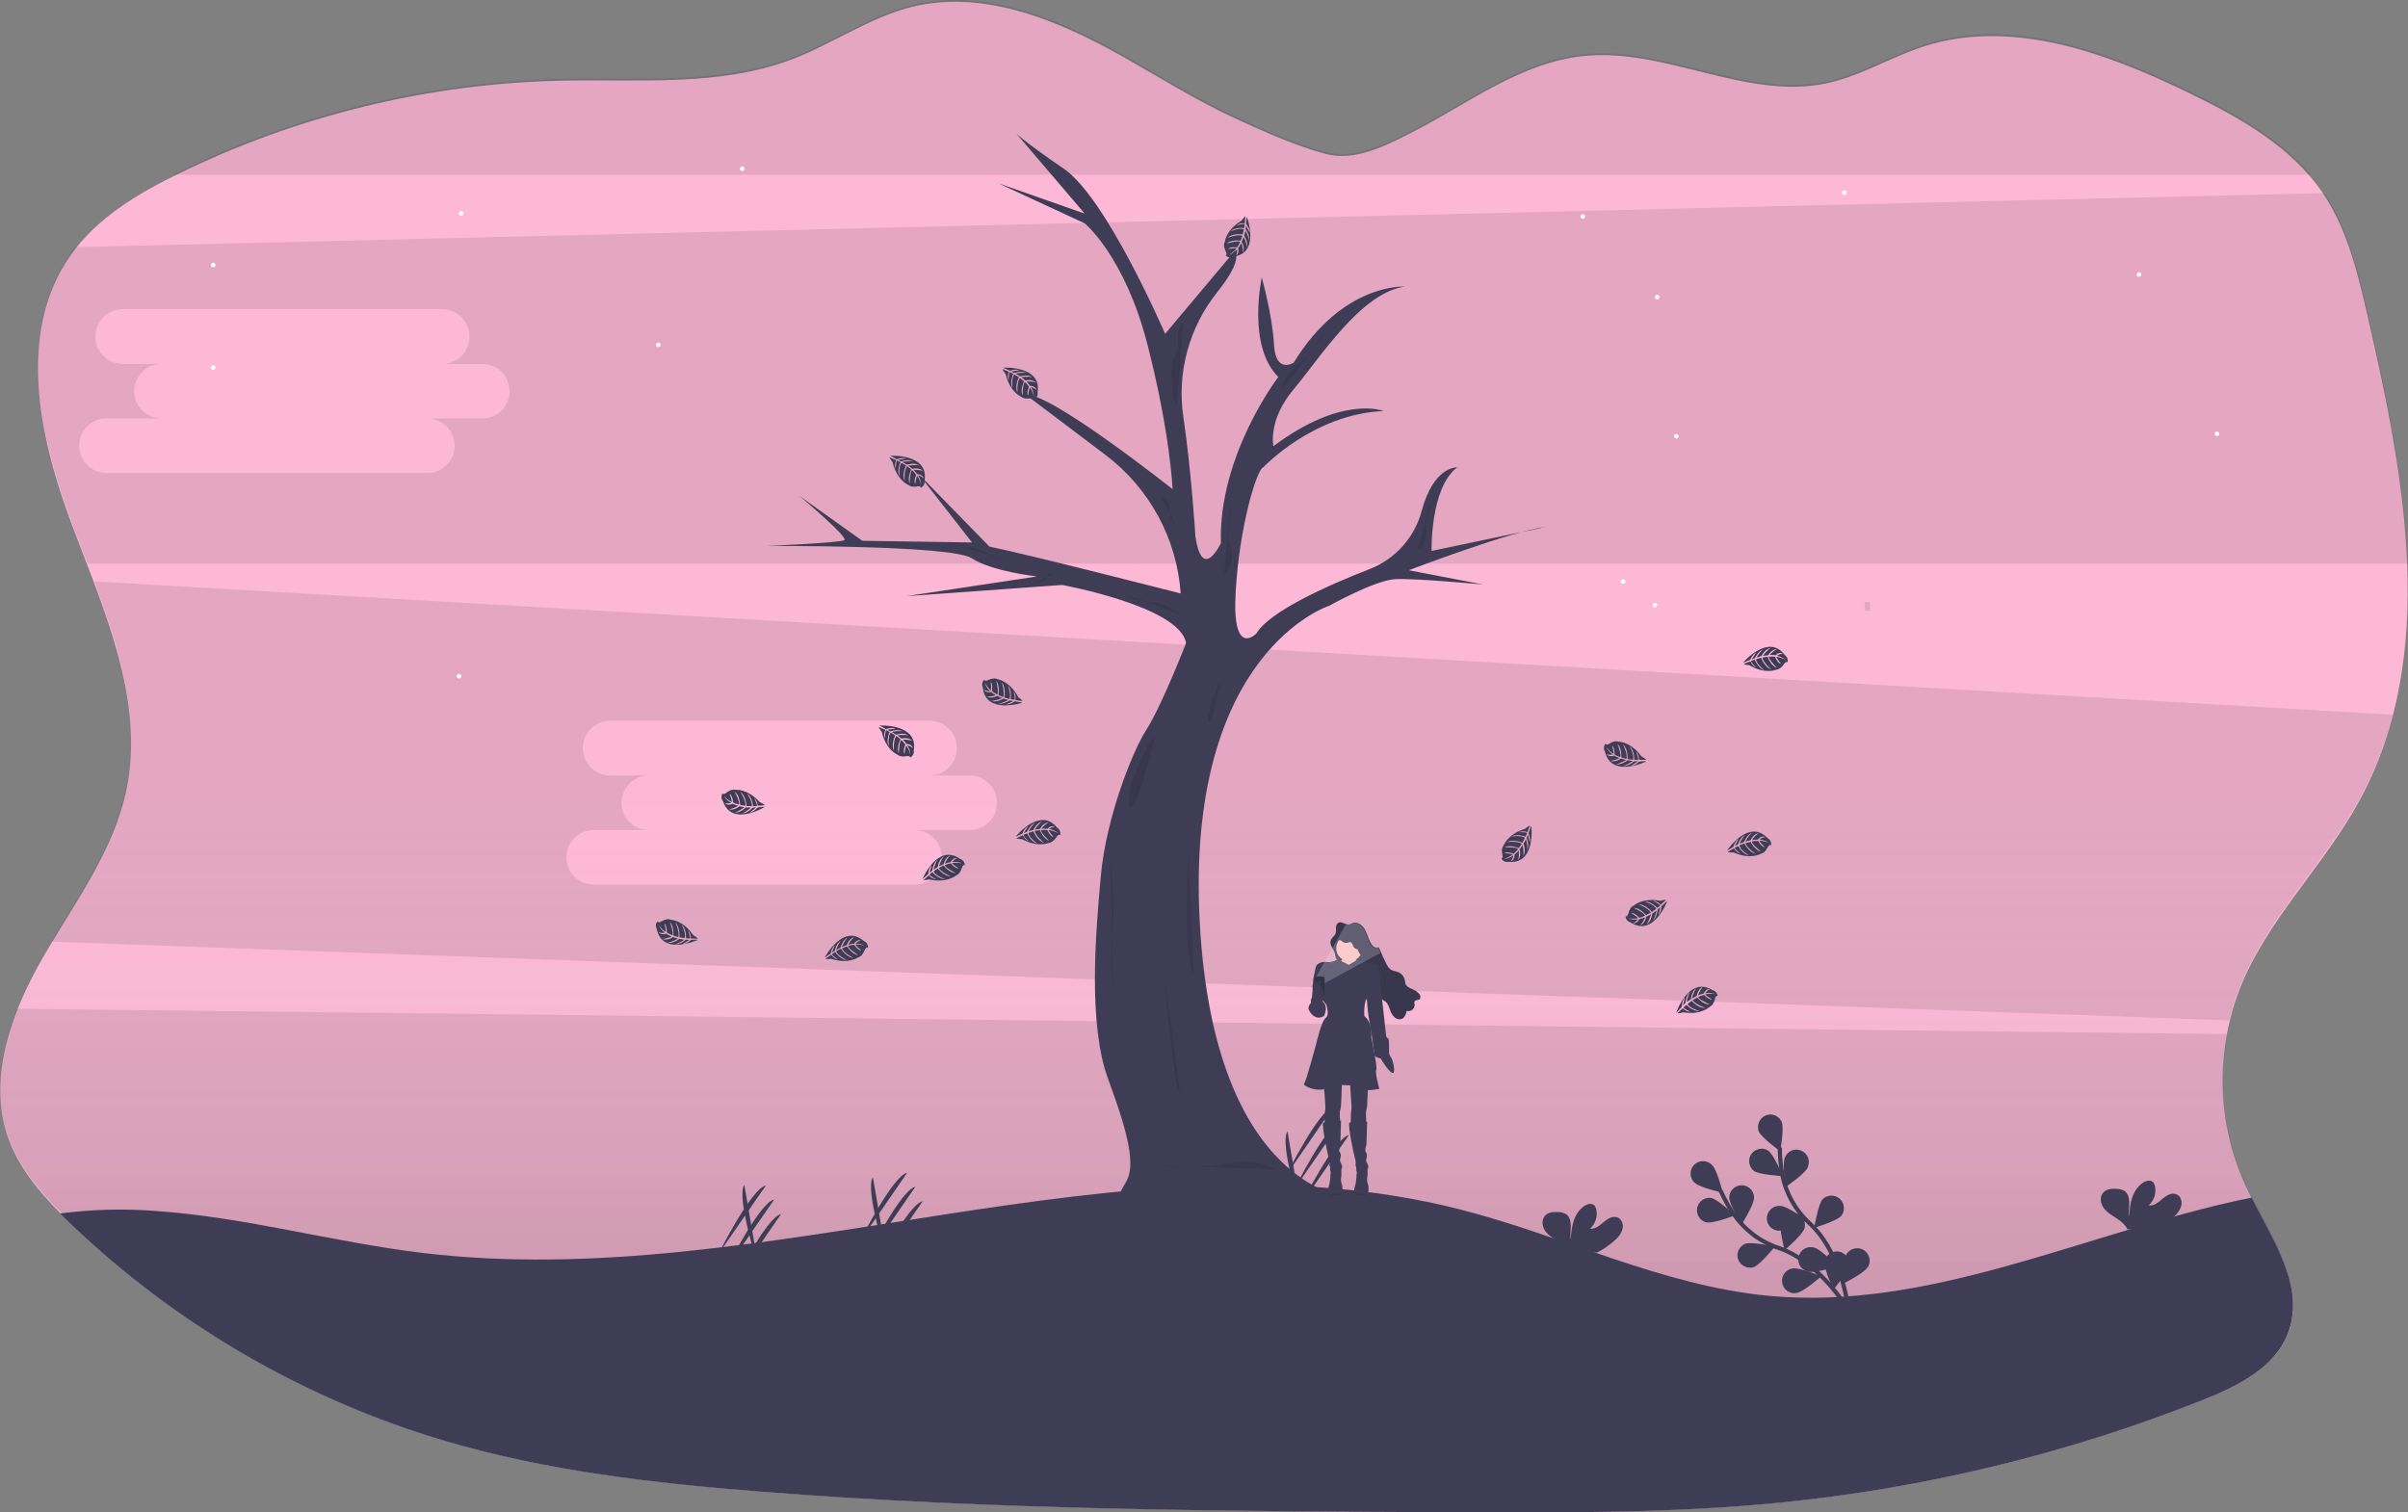 <?xml version="1.0" encoding="utf-8"?>
<!-- Generator: Adobe Illustrator 22.0.1, SVG Export Plug-In . SVG Version: 6.00 Build 0)  -->
<svg version="1.1" id="b3eb9a67-8d35-4413-b29d-d464657b13c9"
	 xmlns="http://www.w3.org/2000/svg" xmlns:xlink="http://www.w3.org/1999/xlink" x="0px" y="0px" viewBox="0 0 1161.1 729.4"
	 style="enable-background:new 0 0 1161.1 729.4;" xml:space="preserve">
<rect x="0" y="0" width="1161.1" height="729.4" fill="#808080" stroke="none"/>
<style type="text/css">
	.st0{fill:#FDB8D6;}
	.st1{fill:url(#SVGID_1_);}
	.st2{opacity:0.1;}
	.st3{fill:#3F3D56;}
	.st4{opacity:0.1;enable-background:new    ;}
	.st5{fill:none;}
	.st6{fill:none;stroke:#3F3D56;stroke-width:2;stroke-miterlimit:10;}
	.st7{fill:#FBBEBE;}
	.st8{opacity:0.2;fill:#FFFFFF;enable-background:new    ;}
	.st9{opacity:0.2;enable-background:new    ;}
	.st10{fill:#FFFFFF;}
</style>
<title>before dawn</title>
<path class="st0" d="M1079.7,477.6c-11.7,30.7-10.6,64.8,3.3,94.6c0.8,1.8,1.7,3.6,2.6,5.3c10.8,21.2,25.9,43.3,17.8,65.1
	c-6.3,17-24.6,25.9-41.5,32.6c-65.4,25.9-134,42.5-204,49.4c-51.6,5.1-103.6,4.8-155.4,4.6c-112.2-0.5-224.4-1.1-336.2-10
	c-51.1-4-102.4-9.9-151.6-24.4c-67.5-20-129.3-55.8-180.2-104.4c-1.8-1.7-3.6-3.5-5.4-5.3c-10.7-10.8-20.5-22.8-25.4-37.1
	c-9.8-28.7,2-60.2,17.1-86.4s34.1-51.3,40.2-81C70,337,49.7,293.3,34.1,251.5s-25.8-92.1,0-128.5c12.6-17.8,32-29.4,51.5-39
	c57.7-28.3,120.9-43.7,185.1-45.1c37.5-0.8,76.2,3,111.2-10.3c19.7-7.5,37.4-20.2,57.9-25.3c34.6-8.5,70.5,6.5,101.6,24
	c17.9,10.1,35.3,21.1,54,29.7c13.6,6.3,29.2,13.3,43.7,17.2c14.2,3.8,28.8-3.8,41.2-10.1c27-13.6,52.4-33.9,83.4-37.1
	c39.3-4,78.3,21.4,117,13.2c16.5-3.5,31.2-12.8,47.2-17.9c42-13.4,87.4,3,127.1,22.3c24.6,11.9,49.6,25.8,65,48.5
	c11.8,17.4,16.8,38.3,21.5,58.8c18,77.8,34.4,163.8-3.7,234C1120.6,417.7,1092.8,443.7,1079.7,477.6z"/>
<linearGradient id="SVGID_1_" gradientUnits="userSpaceOnUse" x1="599.99" y1="-81.828" x2="599.99" y2="646.694" gradientTransform="matrix(1 0 0 -1 -19.44 646.68)">
	<stop  offset="0" style="stop-color:#000000;stop-opacity:0.2"/>
	<stop  offset="0.48" style="stop-color:#FFFFFF;stop-opacity:0"/>
	<stop  offset="1" style="stop-color:#FFFFFF;stop-opacity:0"/>
</linearGradient>
<path class="st1" d="M1153.8,344.7c-3.6,14-9,27.5-15.8,40.2c-17.4,31.9-45.1,58-58.3,91.9c-2,5-3.5,10.2-4.8,15.4
	c-0.5,2.2-1,4.3-1.3,6.5c-4.4,24.6-1.1,50,9.4,72.7c0.8,1.8,1.7,3.6,2.6,5.3c10.8,21.2,25.9,43.3,17.8,65.1
	c-0.8,2.2-1.9,4.3-3.1,6.3c-8,13-23.7,20.5-38.4,26.3c-65.4,25.9-134,42.5-204,49.4c-13.5,1.3-27,2.3-40.5,3l0,0
	c-38.2,2-76.6,1.8-114.9,1.6c-112.2-0.5-224.4-1.1-336.2-10c-51.1-4-102.4-9.9-151.6-24.4c-67.5-20-129.3-55.7-180.2-104.3
	c-1.8-1.7-3.6-3.5-5.4-5.3c-10.7-10.8-20.5-22.8-25.4-37.1c-6.8-19.8-3.3-40.9,4.5-60.8c3.5-8.8,7.7-17.4,12.5-25.6
	c1.3-2.3,2.6-4.5,4-6.7c14.3-23.9,30.6-47.1,36.3-74.2c7-33.5-3.3-66.9-15.4-99.5c-1.1-2.9-2.2-5.7-3.3-8.6
	c-2.7-7.1-5.4-14.1-8-21.1c-15.6-41.8-25.8-92.1-0.1-128.5c0.7-1,1.5-2,2.2-3c12-15.4,29.3-26,46.9-34.8l2.4-1.2
	C143.3,54.8,206.5,39.4,270.8,38c37.5-0.8,76.2,3,111.2-10.3c19.7-7.5,37.4-20.2,57.9-25.3c34.6-8.5,70.5,6.5,101.6,24
	c17.9,10.1,35.3,21.1,54,29.7c13.6,6.3,29.2,13.3,43.7,17.2c14.2,3.8,28.8-3.8,41.2-10.1c27-13.6,52.4-33.9,83.4-37.1
	c39.3-4,78.3,21.4,117,13.2c16.5-3.5,31.2-12.8,47.2-17.9c42-13.4,87.4,3,127.1,22.3c21.7,10.5,43.6,22.5,59,40.7
	c2.1,2.5,4.1,5.1,5.9,7.8c0.2,0.3,0.4,0.6,0.6,0.9c11.3,17.2,16.3,37.8,20.9,57.8c9.1,39.2,17.8,80.6,19.2,120.9
	C1161.8,296.8,1160,321.3,1153.8,344.7z"/>
<g class="st2">
	<path d="M1103.3,641.8c-0.8,2.2-1.9,4.3-3.1,6.3c-55.5,28.4-114.9,48.6-176.2,60c-34.3,6.4-70.1,12.7-106.7,18.7l0,0
		c-38.2,2-76.6,1.8-114.9,1.6c-112.2-0.5-224.4-1.1-336.2-10c-51.1-4-102.4-9.9-151.6-24.4c-67.5-20-129.3-55.7-180.2-104.3
		c-1.8-1.7-3.6-3.5-5.4-5.3c-10.7-10.8-20.5-22.8-25.4-37.1c-6.8-19.8-3.3-40.9,4.5-60.8l1065.5,12.2c-4.4,24.6-1.1,50,9.4,72.7
		c0.8,1.8,1.7,3.6,2.6,5.3C1096.4,598,1111.5,620,1103.3,641.8z"/>
	<path d="M1114.2,84.3H83.3l2.4-1.2C143.3,54.8,206.5,39.4,270.8,38c37.5-0.8,76.2,3,111.2-10.3c19.7-7.5,37.4-20.2,57.9-25.3
		c34.6-8.5,70.5,6.5,101.6,24c17.9,10.1,35.3,21.1,54,29.7c13.6,6.3,29.2,13.3,43.7,17.2c14.2,3.8,28.8-3.8,41.2-10.1
		c27-13.6,52.4-33.9,83.4-37.1c39.3-4,78.3,21.4,117,13.2c16.5-3.5,31.2-12.8,47.2-17.9c42-13.4,87.4,3,127.1,22.3
		C1076.8,54.1,1098.8,66.2,1114.2,84.3z"/>
	<path d="M45.5,280.4c12.2,32.6,22.4,66,15.4,99.5c-5.6,27.1-22,50.4-36.3,74.2l1050.3,38c1.2-5.3,2.8-10.4,4.8-15.4
		c13.2-33.9,40.9-60,58.3-91.9c6.9-12.7,12.2-26.2,15.8-40.1L45.5,280.4z M467.2,400.3h-26.6c7.3-0.2,13.3,5.5,13.5,12.8
		s-5.5,13.3-12.8,13.5c-0.2,0-0.5,0-0.7,0h-154c-7.3,0.2-13.3-5.5-13.5-12.8s5.5-13.3,12.8-13.5c0.2,0,0.5,0,0.7,0h26.6
		c-7.3,0.2-13.3-5.5-13.5-12.8s5.5-13.3,12.8-13.5c0.2,0,0.5,0,0.7,0h-19c-7.3,0-13.2-5.9-13.2-13.2s5.9-13.2,13.2-13.2c0,0,0,0,0,0
		h154c7.3,0,13.2,5.9,13.2,13.2s-5.9,13.2-13.2,13.2c0,0,0,0,0,0h19c7.3-0.2,13.3,5.5,13.5,12.8s-5.5,13.3-12.8,13.5
		C467.7,400.3,467.4,400.3,467.2,400.3L467.2,400.3z"/>
	<path d="M1141.7,150.9c-4.6-20.1-9.6-40.7-20.9-57.8L36.3,119.2c-0.8,1-1.5,2-2.2,3c-25.8,36.4-15.5,86.7,0.1,128.5
		c2.6,7,5.3,14,8.1,21.1h1118.7C1159.4,231.5,1150.7,190.1,1141.7,150.9z M232.3,201.8h-26.6c7.3-0.2,13.3,5.5,13.5,12.8
		s-5.5,13.3-12.8,13.5c-0.2,0-0.5,0-0.7,0h-154c-7.3,0.2-13.3-5.5-13.5-12.8s5.5-13.3,12.8-13.5c0.2,0,0.5,0,0.7,0h26.6
		C71,202,64.9,196.3,64.7,189s5.5-13.3,12.8-13.5c0.2,0,0.5,0,0.7,0h-19c-7.3,0-13.2-5.9-13.2-13.2s5.9-13.2,13.2-13.2h154
		c7.3,0,13.2,5.9,13.2,13.2s-5.9,13.2-13.2,13.2h19c7.3-0.2,13.3,5.5,13.5,12.8c0.2,7.3-5.5,13.3-12.8,13.5
		C232.7,201.8,232.5,201.8,232.3,201.8L232.3,201.8z"/>
</g>
<path class="st3" d="M1103.3,642.7c-6.3,17-24.6,25.9-41.5,32.6c-65.4,25.9-134,42.5-204,49.4c-51.6,5.1-103.6,4.8-155.4,4.6
	c-112.2-0.5-224.4-1.1-336.2-10c-51.1-4-102.4-9.9-151.6-24.4c-67.5-20-129.3-55.8-180.2-104.4c-1.8-1.7-3.6-3.5-5.4-5.3
	c15.3-2,30.8-2.4,46.2-1.2c43.2,3,85.3,15,128.3,20.2C370,624.3,540.8,542,703.4,583.1c50.2,12.7,97.7,36.9,149.3,41.8
	c76.1,7.2,148.8-28.4,223.4-45.3c3.1-0.7,6.3-1.4,9.6-2C1096.4,598.8,1111.5,620.8,1103.3,642.7z"/>
<path class="st4" d="M901.8,290.4v4.3c-0.2,0-0.5,0-0.7,0c-0.7,0-1.3-0.1-2-0.2v-4.1L901.8,290.4z"/>
<path class="st3" d="M652.2,578c0,0-66.7-2.8-73.7-133.3S641,292.1,641,292.1s22-12.3,31.8-12.8s42.4,2.6,42.4,2.6l-35.9-6.9
	c0,0,50.6-19.3,65.7-20.8l-54.7,11.5c0,0-0.8-30.3,12.3-40.3c0,0-11.2-0.8-17.1,21c-3.4,12.8-12.7,23.2-25,28
	c-20.3,7.9-48.3,20.4-54.7,31.1c0,0-11.8,12.3-10-19.8s10.3-59.6,13.3-60.3c0,0,24.1-25.7,58-27.2c0,0-19.8-8-53.1,17
	c0,0-2.8-12.6,9.8-27.5s32.1-46.2,53.4-49.5c0,0-29.8-1.8-53.4,36.7c0,0-8.7,5.6-9.5-8.7c-0.8-14.4-5.9-32.4-5.9-32.4
	s-7.2,33.1,8,48c0,0-29,37.7-27.7,80.1c0,0-9,19.3-12.3-3.3c0,0-1.9-31.1-5.8-57.5c-3.2-21.5,2.8-43.3,16.4-60.3
	c6.4-8,10.9-15.7,8.4-19.8l-33.6,40c0,0-28.2-65.5-48.8-79.6s-23.1-17.2-23.1-17.2l33.1,38.8l-41.6-14.6l41.6,19.3
	c0,0,19.3,15.7,30.3,58.5s12.1,69.7,12.1,69.7s-59.3-47-70.6-45.4l38.4,29c21.1,16,34.3,40.3,36.1,66.7l0,0c0,0-74.2-19-92.2-22.6
	L443,228.7l25.7,32.9l-52.9-0.8l-30.3-21.6c0,0,23.9,20,21.6,21.3s-37.2,2.8-37.2,2.8s88.8-0.5,98.6,5.9S500,278,500,278l-62.9,9.5
	l75-5.4c0,0,56.7,10.3,59.8,28c0,0-11.6,30.1-19.3,42.1c-6.4,9.9-19.3,42.1-21.8,70.3c-2.6,28.2-6.2,71.6,3.6,98.1
	s13.3,41.6,8.5,49.5s-9.5,18.2,6.4,20.3s85.7-1,85.7-1S656.3,593.7,652.2,578z"/>
<path class="st4" d="M614.9,563.9c-7-3.6-15-4.6-22.6-2.8c-13.1,2.8-33.1,1.3-34.9,1"/>
<path class="st4" d="M573.1,410.2c0,0-3.2,50.2,2.5,60.1L573.1,410.2z"/>
<path class="st4" d="M561.3,470.3c0,0,4.1,47,6.9,56.2S561.3,470.3,561.3,470.3z"/>
<path class="st4" d="M557.3,354.7c-2.9,1.1-15.3,26.1-12.8,33.6S557.3,354.7,557.3,354.7z"/>
<path class="st4" d="M588.7,328.7c-1.3,0.6-7.1,15.1-6,19.3S588.7,328.7,588.7,328.7z"/>
<path class="st4" d="M535.2,412.9c1.4,14.6,2.2,24.1,1.3,35.8c-0.8,9.1-0.6,18.2,0.4,27.2"/>
<path class="st4" d="M690,243.3c-1.6,2.1-2.5,4.7-2.4,7.4c-0.1,2.6,0.3,5.3,0.1,7.9c-0.2,2.8-1.5,6-4.3,6.4"/>
<path class="st4" d="M642.6,156.4c-3.5,3.5-6.6,7.4-9.3,11.5c-0.8,1.3-1.7,2.6-2.6,3.7c-1.6,1.5-3.3,2.9-5.1,4.2
	c-4,3.3-6.9,7.7-8.1,12.7"/>
<path class="st4" d="M508.4,81.4c0.8,1.6,2,3.1,3.3,4.4c1.2,1.1,2.5,2,3.5,3.3c0.8,1.1,1.6,2.2,2.3,3.4c2.8,4.3,6,8.3,9.5,12"/>
<path class="st4" d="M570.6,155.7c-2.2,1.4-2.8,4.3-2.7,7s0.5,5.3-0.5,7.7c-0.4,1.1-1.2,2.1-1.6,3.2c-0.7,1.9-0.9,4-0.8,6
	c0,2.4,0.1,4.7,0.2,7.1c0.1,2.9,0.4,5.9,2.3,8"/>
<path class="st5" d="M552,229.3c2.1,1.1,4,2.4,5.8,4c1.8,1.6,2.9,3.7,3.3,6c0.1,1,0.1,2,0.3,3c0.4,1.3,1.1,2.6,2,3.6
	c1.5,1.9,3.1,3.7,4.9,5.4"/>
<path class="st4" d="M568.8,296.3c-1.5-1.2-3-2.3-4.7-3.2c-1.5-0.9-3.1-1.6-4.8-2.1c-2.6-0.7-5.3-0.6-7.9-0.9s-5.4-1-7.2-3"/>
<path class="st4" d="M464.4,263.9c3.1,0.1,6.4,0.2,9.1,1.6c1.4,0.7,2.6,1.8,4,2.5c1.8,1,3.8,1.5,5.9,1.5"/>
<path class="st4" d="M507.7,276.8c-0.8-0.4-1.7-0.2-2.2,0.5c-0.6,0.6-0.9,1.5-1.4,2.1c-1.1,1.2-3,1.4-4.7,1.4"/>
<path class="st4" d="M525.6,210.4l3,1.6c3.1,1.5,6.1,3.3,8.8,5.4"/>
<path class="st4" d="M559.8,239.8c2-0.5,3.7,1.6,4,3.6s-0.1,4.1,0.5,6c0.6,1.7,1.7,3.2,3,4.4"/>
<path class="st4" d="M593.2,243.4c1.8,5.4-2,11.2-0.9,16.8c0.3,1.7,1.1,3.3,1.5,4.9c1,4.4-0.8,9.1-3.6,12.6"/>
<path class="st3" d="M346.4,604.8c0,0,15.8-31.7,22.9-33.1L346.4,604.8z"/>
<path class="st3" d="M350.4,611.6c0,0,15.8-31.7,22.9-33.1L350.4,611.6z"/>
<path class="st3" d="M353.8,618.6c0,0,15.8-31.7,22.8-33.1L353.8,618.6z"/>
<path class="st3" d="M414.6,598.7c0,0,15.8-31.7,22.8-33.1L414.6,598.7z"/>
<path class="st3" d="M418.6,605.4c0,0,15.8-31.7,22.8-33.1L418.6,605.4z"/>
<path class="st3" d="M422,612.4c0,0,15.8-31.7,22.9-33.1L422,612.4z"/>
<path class="st3" d="M620.2,566.8c0,0,15.8-31.7,22.8-33.1L620.2,566.8z"/>
<path class="st3" d="M624.1,573.5c0,0,15.8-31.7,22.8-33.1L624.1,573.5z"/>
<path class="st3" d="M627.6,580.5c0,0,15.8-31.7,22.8-33.1L627.6,580.5z"/>
<path class="st3" d="M365.7,611c0,0-10.9-33.7-6.8-39.6L365.7,611z"/>
<path class="st3" d="M427.7,607.3c0,0-10.9-33.7-6.8-39.6L427.7,607.3z"/>
<path class="st3" d="M627.6,585.3c0,0-10.9-33.7-6.8-39.7L627.6,585.3z"/>
<path class="st6" d="M892.3,633.4c0,0-13.8-24.5-34.7-31.6c-8.8-2.9-16.3-8.6-21.6-16.2c-2.5-3.6-4.6-7.5-6.4-11.5"/>
<path class="st3" d="M817.3,570.5c2.4,2.3,13.4,4.7,13.4,4.7s-2.7-11-5.1-13.3c-2.2-2.4-6-2.6-8.5-0.4c-2.4,2.2-2.6,6-0.4,8.5
	C816.9,570.1,817.1,570.3,817.3,570.5L817.3,570.5z"/>
<path class="st3" d="M822.8,589.5c3.3,0.7,13.8-3.4,13.8-3.4s-8.3-7.7-11.5-8.4c-3.3-0.5-6.3,1.8-6.8,5.1
	C817.9,585.9,819.8,588.8,822.8,589.5z"/>
<path class="st3" d="M845.6,611.1c3.1-1.1,10.2-9.9,10.2-9.9s-11-2.5-14.2-1.4c-3.1,1.2-4.6,4.7-3.4,7.8
	C839.4,610.4,842.6,612,845.6,611.1z"/>
<path class="st3" d="M866.4,623.5c3.3-0.5,11.8-8,11.8-8s-10.4-4.3-13.7-3.8c-3.3,0.4-5.6,3.4-5.2,6.7s3.4,5.6,6.7,5.2
	C866.1,623.5,866.3,623.5,866.4,623.5L866.4,623.5z"/>
<path class="st3" d="M845.8,577.6c0,3.3-6,12.9-6,12.9s-6-9.6-6-12.9c0-3.3,2.7-6,6-6S845.8,574.3,845.8,577.6L845.8,577.6z"/>
<path class="st3" d="M870.1,592.4c-1,3.2-9.6,10.5-9.6,10.5s-2.8-11-1.9-14.1c1.1-3.1,4.6-4.7,7.7-3.6
	C869.2,586.3,870.9,589.4,870.1,592.4L870.1,592.4z"/>
<path class="st3" d="M891.7,610c-0.5,3.3-7.7,12-7.7,12s-4.7-10.3-4.2-13.6c0.6-3.3,3.7-5.4,7-4.8C889.8,604.2,892,607,891.7,610
	L891.7,610z"/>
<path class="st6" d="M891.5,632.9c0,0-2.7-28-18.9-42.9c-6.8-6.2-11.5-14.5-13.2-23.5c-0.8-4.3-1.2-8.7-1.2-13.1"/>
<path class="st3" d="M848,545.5c1.2,3.1,10.4,9.7,10.4,9.7s2-11.2,0.7-14.2c-1.4-3-4.9-4.4-7.9-3C848.4,539.3,847,542.6,848,545.5z"
	/>
<path class="st3" d="M845.7,564.7c2.7,1.9,14,2.5,14,2.5s-4.4-10.4-7.1-12.3c-2.8-1.8-6.5-0.9-8.3,1.9
	C842.7,559.3,843.3,562.8,845.7,564.7z"/>
<path class="st3" d="M857.8,593.5c3.3,0.3,13.4-4.9,13.4-4.9s-9.1-6.8-12.4-7c-3.3-0.5-6.3,1.8-6.8,5.1c-0.5,3.3,1.8,6.3,5.1,6.8
	C857.4,593.5,857.6,593.5,857.8,593.5L857.8,593.5z"/>
<path class="st3" d="M871.9,613.3c3.2,0.8,14-2.6,14-2.6s-7.8-8.2-11-9c-3.2-1-6.5,0.7-7.5,3.9c-1,3.2,0.7,6.5,3.9,7.5
	C871.5,613.3,871.7,613.3,871.9,613.3L871.9,613.3z"/>
<path class="st3" d="M871.6,563.1c-1.3,3-10.7,9.4-10.7,9.4s-1.6-11.2-0.3-14.2c1.2-3.1,4.6-4.7,7.7-3.5s4.7,4.6,3.5,7.7
	C871.8,562.7,871.7,562.9,871.6,563.1z"/>
<path class="st3" d="M887.8,586.4c-2.2,2.5-13,5.7-13,5.7s1.8-11.2,4-13.7c2.3-2.4,6.1-2.4,8.5-0.1
	C889.5,580.6,889.7,584,887.8,586.4L887.8,586.4z"/>
<path class="st3" d="M900.4,611.3c-1.7,2.8-11.9,7.9-11.9,7.9s-0.1-11.3,1.7-14.1c1.6-2.9,5.3-4,8.2-2.4c2.9,1.6,4,5.3,2.4,8.2
	C900.6,611,900.5,611.2,900.4,611.3L900.4,611.3z"/>
<path class="st3" d="M489.8,403.4c0,0,11.7-14.6,20-4.2c1.2,0.7,1.7,2.2,1.4,3.5c0,0-0.7-0.7-1.8,1c-0.4,0.6-0.8,1.1-1.3,1.6
	c-0.7,0.6-1.5,1.1-2.4,1.2l0,0c0,0-5.1,2.4-12.9-1.8c0,0-2.4-0.1-2.7-0.5l3.1-1.4c0.6,1.3,1.6,2.4,2.9,3c0,0-3-2.8-2.5-3.2
	c0.1-0.1,1.7-0.7,1.7-0.7s1.7,4.1,4.8,4.9c0,0-4-2.9-4.2-5.1l2.4-0.8c0,0,1.6,4.4,5.1,5.5c0,0-4.1-3.2-4.5-5.7l2.5-0.4
	c0,0,1.6,4.2,4.5,5.2c0,0-4.3-4.1-3.9-5.2c1-0.1,2-0.1,3,0c0,0,1.2,3,3,3.4c0,0-2.6-3.1-2.3-3.4c1.6,0.2,3.2,0.8,4.6,1.5
	c-1.3-1.1-2.9-1.8-4.5-2c0.8-0.6,1.8-1,2.8-1.1c0,0-1.6-1-3.6,1c-0.9-0.1-1.9-0.1-2.8-0.1c0.9-1.2,2.1-2.3,3.4-3
	c0,0-2.3-0.1-4.1,3.1l-2.6,0.4c0,0,2.1-3.1,3.6-3.9c0,0-2.4,0.3-4.2,4l-2.4,0.7c0.8-1.5,1.9-2.8,3.1-4.1c0,0-2.1,0.8-3.8,4.3
	l-1.6,0.7c0,0,1.2-2,1.6-2.6c0.4-0.5,0.3-0.7,0.3-0.7c-1.2,0.9-2.1,2.2-2.6,3.6C493,402,489.9,403.5,489.8,403.4z"/>
<path class="st3" d="M424.1,349.9c0,0,18.7-1.1,16.5,12c0.2,1.4-0.4,2.7-1.7,3.4c0,0,0-1-1.9-0.6c-0.7,0.1-1.3,0.1-2,0.1
	c-0.9-0.1-1.8-0.4-2.5-1l0,0c0,0-5.3-2.2-7.3-10.8c0,0-1.5-1.9-1.5-2.4l3.2,1.4c-0.6,1.3-0.7,2.8-0.2,4.2c0,0,0.1-4.1,0.7-4
	c0.1,0,1.6,0.8,1.6,0.8s-1.9,4-0.5,6.9c0,0-0.5-4.9,1-6.6l2.2,1.3c0,0-2.2,4.1-0.7,7.4c0,0-0.4-5.1,1.2-7.1l2,1.6c0,0-2,4-0.8,6.8
	c0,0,0.2-6,1.2-6.4c0.8,0.7,1.4,1.4,2,2.2c0,0-1.4,2.9-0.5,4.5c0,0,0.5-4,1-4c0.9,1.4,1.6,2.9,1.9,4.5c-0.1-1.7-0.6-3.3-1.5-4.7
	c1,0.2,1.9,0.7,2.7,1.4c0,0-0.3-1.9-3.1-2c-0.5-0.8-1.1-1.5-1.8-2.1c1.5-0.1,3.1,0.1,4.5,0.5c0,0-1.5-1.8-5.1-1l-2-1.6
	c0,0,3.7-0.5,5.3,0.1c0,0-1.8-1.6-5.9-0.4l-2.2-1.3c1.7-0.4,3.4-0.5,5.1-0.4c0,0-2-1.1-5.7,0.1l-1.5-0.7c0,0,2.3-0.5,3-0.5
	s0.7-0.3,0.7-0.3c-1.5-0.2-3-0.1-4.4,0.5C426.2,350.9,425.2,350.5,424.1,349.9z"/>
<path class="st3" d="M429.3,219.8c0,0,18.7-1.1,16.5,12c0.2,1.4-0.4,2.7-1.7,3.4c0,0,0-1-1.9-0.6c-0.7,0.1-1.3,0.1-2,0.1
	c-0.9-0.1-1.8-0.4-2.5-1l0,0c0,0-5.3-2.2-7.3-10.8c0,0-1.5-1.9-1.5-2.4l3.2,1.4c-0.6,1.3-0.7,2.8-0.2,4.2c0,0,0.1-4.1,0.7-4
	c0.1,0,1.6,0.8,1.6,0.8s-1.9,4-0.5,6.9c0,0-0.5-4.9,1-6.6l2.2,1.3c0,0-2.2,4.1-0.7,7.4c0,0-0.4-5.1,1.2-7.1l2,1.6c0,0-2,4-0.8,6.8
	c0,0,0.2-6,1.2-6.4c0.8,0.6,1.4,1.4,2,2.2c0,0-1.4,2.9-0.5,4.5c0,0,0.5-4,1-4c0.9,1.4,1.6,2.9,1.9,4.5c-0.1-1.7-0.6-3.3-1.5-4.7
	c1,0.2,1.9,0.7,2.7,1.4c0,0-0.3-1.9-3.1-2c-0.5-0.8-1.2-1.5-1.8-2.1c1.5-0.1,3.1,0.1,4.5,0.5c0,0-1.5-1.8-5.1-1l-2-1.6
	c0,0,3.7-0.5,5.3,0c0,0-1.8-1.6-5.9-0.4l-2.2-1.3c1.7-0.4,3.4-0.5,5.1-0.4c0,0-2-1.1-5.7,0.1l-1.5-0.7c0,0,2.3-0.5,3-0.5
	s0.7-0.3,0.7-0.3c-1.5-0.2-3-0.1-4.4,0.5C431.4,220.8,430.3,220.3,429.3,219.8z"/>
<path class="st3" d="M483.8,177.3c0,0,18.7-1.1,16.5,12c0.2,1.4-0.4,2.7-1.7,3.4c0,0,0-1-1.9-0.6c-0.7,0.1-1.3,0.1-2,0.1
	c-0.9-0.1-1.8-0.4-2.5-1l0,0c0,0-5.3-2.2-7.3-10.8c0,0-1.5-1.9-1.5-2.4l3.1,1.3c-0.6,1.3-0.7,2.8-0.2,4.2c0,0,0.1-4.1,0.7-4
	c0.1,0,1.6,0.8,1.6,0.8s-1.9,4-0.5,6.9c0,0-0.5-4.9,1-6.6l2.2,1.3c0,0-2.2,4.1-0.7,7.5c0,0-0.4-5.1,1.2-7.1l2,1.6c0,0-2,4-0.8,6.8
	c0,0,0.2-6,1.2-6.4c0.8,0.6,1.4,1.4,2,2.2c0,0-1.4,2.9-0.5,4.5c0,0,0.5-4,1-4c0.9,1.3,1.6,2.9,1.9,4.4c-0.1-1.7-0.6-3.3-1.5-4.7
	c1,0.2,2,0.7,2.7,1.4c0,0-0.3-1.9-3.1-2c-0.5-0.8-1.1-1.5-1.8-2.1c1.5-0.1,3.1,0,4.6,0.5c0,0-1.5-1.8-5.1-1l-1.9-1.6
	c0,0,3.7-0.5,5.3,0c0,0-1.8-1.5-5.9-0.4l-2.2-1.3c1.7-0.4,3.4-0.5,5.1-0.4c0,0-2-1.1-5.7,0.1l-1.5-0.7c0,0,2.3-0.5,3-0.5
	s0.7-0.3,0.7-0.3c-1.5-0.3-3-0.1-4.4,0.5C487,178.6,483.7,177.5,483.8,177.3z"/>
<path class="st3" d="M601.2,104.5c0,0,6.7,17.5-6.5,19.3c-1.2,0.6-2.7,0.4-3.7-0.6c0,0,0.9-0.3,0-2c-0.3-0.6-0.5-1.3-0.7-1.9
	c-0.2-0.9-0.1-1.8,0.3-2.7l0,0c0,0,0.5-5.7,8.1-10.2c0,0,1.3-2,1.8-2.1l-0.3,3.4c-1.4-0.2-2.9,0.2-4,1c0,0,3.9-1.1,4-0.5
	c0,0.1-0.3,1.8-0.3,1.8s-4.3-0.6-6.7,1.6c0,0,4.5-2,6.6-1l-0.6,2.5c0,0-4.6-0.9-7.3,1.6c0,0,4.8-1.9,7.2-1l-0.9,2.4
	c0,0-4.5-0.7-6.7,1.3c0,0,5.8-1.6,6.5-0.7c-0.4,0.9-0.9,1.8-1.5,2.6c0,0-3.2-0.5-4.4,0.8c0,0,4-0.7,4.1-0.3c-1,1.3-2.3,2.3-3.7,3.2
	c1.6-0.6,2.9-1.6,4-2.8c0.1,1-0.1,2.1-0.5,3c0,0,1.7-0.8,1-3.6c0.6-0.7,1.1-1.5,1.5-2.4c0.6,1.4,0.9,3,0.8,4.5c0,0,1.2-2-0.6-5.1
	l1-2.4c0,0,1.6,3.4,1.5,5.1c0,0,0.9-2.2-1.3-5.7l0.6-2.4c0.8,1.5,1.5,3.1,1.9,4.7c0,0,0.4-2.2-1.8-5.4l0.2-1.7c0,0,1.1,2.1,1.4,2.7
	s0.5,0.6,0.5,0.6c-0.2-1.5-0.8-2.9-1.8-4C600.8,106.9,601,105.7,601.2,104.5z"/>
<path class="st3" d="M808.3,488.2c0,0,6.1-17.7,17.4-10.7c1.3,0.3,2.4,1.4,2.5,2.8c0,0-0.9-0.4-1.3,1.5c-0.1,0.7-0.4,1.3-0.7,1.9
	c-0.4,0.8-1.1,1.5-1.9,1.9l0,0c0,0-4,4-12.7,2.6c0,0-2.3,0.7-2.7,0.4l2.5-2.4c1,1.1,2.3,1.7,3.8,1.8c0,0-3.7-1.7-3.4-2.2
	c0-0.1,1.4-1.2,1.4-1.2s3,3.2,6.2,3c0,0-4.7-1.4-5.7-3.4l2-1.6c0,0,3,3.6,6.6,3.5c0,0-4.9-1.6-6.1-3.8l2.2-1.2c0,0,2.9,3.4,6,3.3
	c0,0-5.5-2.4-5.5-3.6c0.9-0.4,1.8-0.8,2.8-1c0,0,2.2,2.4,3.9,2.2c0,0-3.5-2-3.3-2.5c1.6-0.3,3.2-0.4,4.8-0.1
	c-1.6-0.6-3.3-0.7-4.9-0.4c0.6-0.9,1.4-1.5,2.3-2c0,0-1.8-0.5-3,2.1c-0.9,0.2-1.8,0.5-2.7,0.9c0.5-1.5,1.2-2.8,2.2-4
	c0,0-2.2,0.7-2.9,4.3l-2.3,1.2c0,0,1-3.6,2.1-4.9c0,0-2.1,1.1-2.6,5.2l-2,1.5c0.3-1.7,0.8-3.3,1.5-4.9c0,0-1.8,1.4-2.1,5.3l-1.2,1.2
	c0,0,0.5-2.3,0.7-3s0-0.8,0-0.8c-0.8,1.3-1.2,2.7-1.2,4.2C810.9,485.8,808.5,488.3,808.3,488.2z"/>
<path class="st3" d="M336.4,453.3c0,0-17,7.8-19.7-5.2c-0.7-1.2-0.6-2.7,0.3-3.7c0,0,0.4,0.9,2-0.1c0.6-0.3,1.2-0.6,1.9-0.8
	c0.9-0.3,1.8-0.3,2.7,0.1l0,0c0,0,5.7,0.1,10.7,7.4c0,0,2.1,1.2,2.2,1.7l-3.4-0.1c0.1-1.4-0.4-2.9-1.3-4c0,0,1.4,3.9,0.8,4
	c-0.1,0-1.8-0.1-1.8-0.1s0.3-4.4-2.1-6.6c0,0,2.3,4.4,1.4,6.5l-2.5-0.4c0,0,0.5-4.6-2-7.2c0,0,2.2,4.6,1.5,7.1l-2.4-0.7
	c0,0,0.4-4.5-1.7-6.6c0,0,2,5.6,1.2,6.4c-0.9-0.3-1.9-0.8-2.7-1.3c0,0,0.2-3.2-1.1-4.4c0,0,0.9,3.9,0.5,4.1
	c-1.3-0.9-2.5-2.1-3.4-3.4c0.7,1.5,1.8,2.8,3.1,3.8c-1,0.2-2.1,0.1-3-0.3c0,0,0.9,1.6,3.7,0.8c0.8,0.5,1.6,1,2.5,1.3
	c-1.4,0.7-2.9,1.1-4.4,1.2c0,0,2.1,1.1,5.1-0.9l2.4,0.8c0,0-3.3,1.8-5,1.9c0,0,2.3,0.8,5.6-1.8l2.5,0.4c-1.4,0.9-3,1.7-4.6,2.2
	c0,0,2.3,0.3,5.3-2.2l1.7,0.1c0,0-2,1.3-2.6,1.6s-0.6,0.5-0.6,0.5c1.5-0.3,2.8-1,3.9-2C332.9,453.1,336.4,453.1,336.4,453.3z"/>
<path class="st3" d="M803.9,434.6c0,0-6.6,17.6-17.7,10.2c-1.3-0.3-2.3-1.5-2.4-2.9c0,0,0.9,0.4,1.4-1.5c0.2-0.7,0.4-1.3,0.7-1.9
	c0.4-0.8,1.1-1.5,1.9-1.8l0,0c0,0,4.1-3.9,12.8-2.3c0,0,2.3-0.6,2.7-0.4l-2.5,2.3c-1-1.1-2.3-1.8-3.7-1.9c0,0,3.7,1.8,3.4,2.3
	c-0.1,0.1-1.4,1.2-1.4,1.2s-2.9-3.3-6.1-3.2c0,0,4.7,1.5,5.6,3.6l-2.1,1.5c0,0-2.9-3.7-6.5-3.7c0,0,4.8,1.7,6,4l-2.3,1.2
	c0,0-2.9-3.5-5.9-3.5c0,0,5.4,2.6,5.4,3.8c-0.9,0.4-1.8,0.8-2.8,1c0,0-2.1-2.5-3.9-2.3c0,0,3.4,2.1,3.3,2.5c-1.6,0.3-3.2,0.3-4.9,0
	c1.6,0.6,3.3,0.8,4.9,0.5c-0.6,0.8-1.4,1.5-2.4,1.9c0,0,1.8,0.5,3.1-2c0.9-0.2,1.8-0.4,2.7-0.8c-0.5,1.4-1.3,2.8-2.3,3.9
	c0,0,2.2-0.7,2.9-4.2l2.3-1.2c0,0-1.1,3.6-2.2,4.9c0,0,2.2-1,2.8-5.2l2.1-1.5c-0.3,1.7-0.9,3.3-1.7,4.8c0,0,1.8-1.4,2.2-5.3l1.3-1.1
	c0,0-0.5,2.3-0.7,3c-0.2,0.7-0.1,0.8-0.1,0.8c0.8-1.2,1.3-2.7,1.3-4.2C801.4,436.9,803.8,434.4,803.9,434.6z"/>
<path class="st3" d="M738.4,398.4c0,0,2.2,18.6-11,17.2c-1.3,0.3-2.7-0.3-3.5-1.5c0,0,1-0.1,0.5-2c-0.1-0.7-0.2-1.3-0.2-2
	c0-0.9,0.3-1.8,0.9-2.5l0,0c0,0,1.9-5.4,10.3-7.9c0,0,1.8-1.6,2.3-1.6l-1.2,3.2c-1.3-0.5-2.8-0.5-4.2,0c0,0,4.1-0.1,4,0.5
	c0,0.1-0.7,1.7-0.7,1.7s-4.1-1.6-6.9-0.1c0,0,4.9-0.8,6.6,0.7l-1.2,2.3c0,0-4.2-1.9-7.5-0.3c0,0,5.1-0.7,7.2,0.8l-1.5,2.1
	c0,0-4.2-1.8-6.8-0.4c0,0,6-0.2,6.5,0.9c-0.6,0.8-1.3,1.5-2.1,2.2c0,0-3-1.2-4.5-0.3c0,0,4,0.3,4,0.7c-1.3,1-2.8,1.7-4.3,2.2
	c1.7-0.2,3.3-0.8,4.6-1.8c-0.1,1-0.6,2-1.2,2.8c0,0,1.8-0.4,1.8-3.2c0,0,1.9-1.6,2-2c0.2,1.5,0.1,3.1-0.3,4.6c0,0,1.7-1.6,0.7-5.1
	l1.5-2.1c0,0,0.7,3.7,0.3,5.3c0,0,1.5-1.9,0.1-5.9l1.2-2.2c0.5,1.6,0.7,3.3,0.7,5c0,0,1-2.1-0.4-5.7l0.6-1.6c0,0,0.6,2.3,0.7,3
	s0.3,0.7,0.3,0.7c0.2-1.5-0.1-3-0.7-4.3C737.1,401.7,738.1,398.4,738.4,398.4z"/>
<path class="st3" d="M1048.2,586.8c1.7-1.4,3-3.3,3.6-5.4c0.5-2.2-0.4-4.8-2.5-5.5c-2.3-0.9-4.8,0.7-6.7,2.3s-4,3.5-6.5,3.1
	c2.5-2.3,3.7-5.8,3-9.2c-0.1-0.7-0.4-1.3-0.8-1.9c-1.3-1.4-3.6-0.8-5.2,0.3c-4.9,3.4-6.3,10.1-6.3,16.1c-0.5-2.2-0.1-4.4-0.1-6.6
	s-0.6-4.7-2.5-5.8c-1.2-0.6-2.5-0.9-3.8-0.9c-2.2-0.1-4.7,0.1-6.2,1.8c-1.9,2-1.4,5.3,0.2,7.5s4.1,3.6,6.4,5.1
	c1.8,1.1,3.4,2.6,4.6,4.3c0.1,0.2,0.2,0.5,0.3,0.8h13.8C1042.7,591.1,1045.6,589.2,1048.2,586.8z"/>
<path class="st3" d="M778.8,598c1.7-1.4,3-3.3,3.6-5.4c0.5-2.2-0.5-4.8-2.5-5.5c-2.3-0.9-4.8,0.7-6.7,2.3s-4,3.5-6.5,3.1
	c2.6-2.3,3.7-5.8,3-9.2c-0.1-0.7-0.4-1.3-0.8-1.9c-1.3-1.4-3.6-0.8-5.1,0.3c-4.9,3.4-6.3,10.1-6.3,16.1c-0.5-2.2-0.1-4.4-0.1-6.6
	s-0.6-4.7-2.5-5.8c-1.2-0.6-2.5-0.9-3.8-0.9c-2.2-0.1-4.6,0.1-6.1,1.8c-1.9,2-1.4,5.3,0.2,7.5s4.1,3.6,6.4,5.1
	c1.8,1.1,3.4,2.6,4.5,4.3c0.1,0.2,0.2,0.5,0.3,0.8h13.8C773.4,602.3,776.3,600.3,778.8,598z"/>
<path class="st3" d="M684.7,481.7c-0.5,0.8-2.1,0.3-2.6,1.2c-0.2,0.5-0.2,1,0,1.5c0.1,1.7-1.2,3.2-2.9,3.2c-0.3,0-0.7,0-1-0.1
	c-0.1,1.3-0.6,2.5-1.6,3.5c-1.2,0.8-2.8,0.7-3.9-0.2c-1.1-0.9-1.9-2.1-2.3-3.4c-0.6-1.6-1-3.3-2.4-4.4c-0.5-0.4-1.1-0.6-1.5-1
	c-1-0.9-1.7-2.1-2-3.5c-0.4-1.7-1-3.3-1.6-4.8c-0.7-1.6-1.9-2.9-3.4-3.7c-1.5-0.7-3.1-0.6-4.6-1.2c-1.1-0.4-2.2-1-3.1-1.7
	c-1.2-0.9-2.5-1.7-3.9-2.4c-0.8-0.3-1.6-0.8-2.3-1.3c-1.1-0.6-1.8-1.7-1.8-2.9c-0.2-1.1-0.7-2.2-1.3-3.2c-0.7-1.3-1.3-2.5-0.8-3.8
	s1.8-2.1,2.3-3.3c0.2-0.9,0.3-1.8,0.2-2.7c-0.1-0.9,0.3-1.8,1-2.4c1.2-0.8,2.6,0.2,4,0.6c0.5,0.2,1,0.2,1.5,0.1
	c0.5-0.2,0.9-0.3,1.3-0.6c2.2-0.9,4.7,0.7,5.9,2.7s1.7,4.4,2.8,6.5c0.4,0.8,0.9,1.5,1.6,2.1c0.7,0.5,1.7,0.7,2.5,0.3l1.2,2.7
	c0.6,1.4,1.2,2.8,1.9,4.1c0.8,1.8,1.7,3.7,3.5,4.4c0.8,0.3,1.7,0.4,2.5,0.7c1.8,0.6,3.1,2.2,3.5,4c0.1,0.6,0.2,1.2,0.3,1.8
	c0.7,1.8,3,2.2,4.7,3.2c1,0.6,1.8,1.4,2.4,2.3C684.8,480.5,684.9,481.2,684.7,481.7z"/>
<path class="st4" d="M684.7,481.7c-0.5,0.8-2.1,0.3-2.6,1.2c-0.2,0.5-0.2,1,0,1.5c0.1,1.7-1.2,3.2-2.9,3.2c-0.3,0-0.7,0-1-0.1
	c-0.1,1.3-0.6,2.5-1.6,3.5c-1.2,0.8-2.8,0.7-3.9-0.2c-1.1-0.9-1.9-2.1-2.3-3.4c-0.6-1.6-1-3.3-2.4-4.4c-0.5-0.4-1.1-0.6-1.5-1
	c-1-0.9-1.7-2.1-2-3.5c-0.4-1.7-1-3.3-1.6-4.8c-0.7-1.6-1.9-2.9-3.4-3.7c-1.5-0.7-3.1-0.6-4.6-1.2c-1.1-0.4-2.2-1-3.1-1.7
	c-1.2-0.9-2.5-1.7-3.9-2.4c-0.8-0.3-1.6-0.8-2.3-1.3c-1.1-0.6-1.8-1.7-1.8-2.9c-0.2-1.1-0.7-2.2-1.3-3.2c-0.7-1.3-1.3-2.5-0.8-3.8
	s1.8-2.1,2.3-3.3c0.2-0.9,0.3-1.8,0.2-2.7c-0.1-0.9,0.3-1.8,1-2.4c1.2-0.8,2.6,0.2,4,0.6c0.5,0.2,1,0.2,1.5,0.1
	c0.5-0.2,0.9-0.3,1.3-0.6c2.2-0.9,4.7,0.7,5.9,2.7s1.7,4.4,2.8,6.5c0.4,0.8,0.9,1.5,1.6,2.1c0.7,0.5,1.7,0.7,2.5,0.3l1.2,2.7
	c0.6,1.4,1.2,2.8,1.9,4.1c0.8,1.8,1.7,3.7,3.5,4.4c0.8,0.3,1.7,0.4,2.5,0.7c1.8,0.6,3.1,2.2,3.5,4c0.1,0.6,0.2,1.2,0.3,1.8
	c0.7,1.8,3,2.2,4.7,3.2c1,0.6,1.8,1.4,2.4,2.3C684.8,480.5,684.9,481.2,684.7,481.7z"/>
<path class="st7" d="M647.1,461.8c0,0,0.9,1.8-1.7,1.8s1.7,11.7,1.7,11.7l4.4,5.6l5.4-2.9l0.3-8.1l0.4-4.9c0,0-5.1-1.7-4.2-3.8
	S647.1,461.8,647.1,461.8z"/>
<path class="st3" d="M662.9,509.2c0,0,3.2,3.2,7-1l-2.9-3h-3.6L662.9,509.2z"/>
<path class="st3" d="M668.6,505.7c0.6,1.6,1.3,3,2.2,4.4c0.9,1,2.4,8.1,0.5,7.3s-5.7-6.8-5.9-7.8c-0.2-1.3-0.3-2.6-0.3-3.9H668.6z"
	/>
<polygon class="st3" points="640.6,523 657.9,523.7 655.9,516.4 647.2,516.2 "/>
<path class="st3" d="M646.3,535.1c-0.4,0.8-0.3,3.4-0.1,5.3c0.1,1.2,0.3,2.2,0.3,2.2s-6.5,2-7.4,0.3c-0.3-0.7-0.4-1.4-0.4-2.1
	c0-2.2,0.1-4.4,0.4-6.5c0,0-0.3-5.9-0.4-6.5c0-0.2-0.1-1-0.2-1.8c-0.1-1.2-0.2-2.5-0.2-2.5l8.8-4.7c0,0,0,0.9,0,2.2
	C646.9,525.3,646.8,534.2,646.3,535.1z"/>
<path class="st3" d="M646.7,576.3L646.7,576.3c-0.9,0-5.3,0-5.3,0l-0.2-0.2c-0.8-1-1-2.3-0.6-3.5c0.6-2,0.9-4.1,0.9-6.2
	c0.2-0.5,0.2-1.1,0-1.6c-0.2-0.5-0.2-1-0.1-1.5c0-0.3-0.1-0.7-0.3-1c-0.1-0.5-0.1-1,0-1.5c0-1-0.2-1.9-0.5-2.8
	c-0.4-1.2-3.3-14.9-2.6-16.6c0,0,6.2-1.1,8.6-0.3l-0.3,10.7c0,0-1.1,3.2-0.2,4s0,3.5,0,3.5s-0.1,0.5,0.7,2.1s0,2.4,0,2.4v3.2
	c-0.3,1.3-0.3,2.6,0.1,3.9C647.8,572.7,647,576.3,646.7,576.3z"/>
<path class="st3" d="M658.9,535.1c-0.4,0.8-0.3,3.4-0.1,5.3c0.1,1.2,0.3,2.2,0.3,2.2s-6.5,2-7.4,0.3c-0.3-0.7-0.4-1.4-0.4-2.1
	c0-2.2,0.1-4.4,0.4-6.5c0,0-0.3-5.9-0.4-6.5c-0.1-0.3-0.2-3.3-0.3-6c-0.1-2.3-0.2-4.3-0.2-4.3l8.8,1.4c0,0,0,3.9-0.1,7.9
	S659.2,534.5,658.9,535.1z"/>
<path class="st3" d="M659.3,576.3L659.3,576.3c-0.9,0-5.3,0-5.3,0l-0.2-0.2c-0.8-1-1-2.3-0.6-3.5c0.6-2,0.9-4.1,0.9-6.2
	c0.2-0.5,0.2-1.1,0-1.6c-0.2-0.5-0.2-1-0.1-1.5c0-0.3-0.1-0.7-0.3-1c-0.1-0.5-0.1-1,0-1.5c0-1-0.2-1.9-0.5-2.8
	c-0.4-1.2-3.3-14.9-2.6-16.6c0,0,6.2-1.1,8.6-0.3l-0.3,10.7c0,0-1.1,3.2-0.2,4s0,3.5,0,3.5s-0.1,0.5,0.7,2.1s0,2.4,0,2.4v3.2
	c-0.3,1.3-0.3,2.6,0.1,3.9C660.4,572.7,659.6,576.3,659.3,576.3z"/>
<circle class="st4" cx="650.4" cy="457.5" r="6.3"/>
<circle class="st7" cx="650.6" cy="457.3" r="6.3"/>
<path class="st3" d="M658,484.8c-0.2,1.7-0.3,3.5-0.1,5.2c4.1,3.3,3.3,10.4,3.3,10.4s3.1,14.2,2.4,15.5s1.5,9.2,1.5,9.2
	c-1.9,0.4-3.7,0.6-5.6,0.7c-0.7,0-1.3,0-2-0.1c-0.9,0-1.8-0.3-2.4-1c-1.3-2.2-6.6-5.4-6.6-5.4s-3.4,2-6.6,3.9c-1,0.6-2,1.2-2.9,1.7
	c-0.7,0.4-1.5,0.6-2.2,0.6c-3.8,0.3-8.8-2.1-8-2.9c1-1,5.8-19,5.8-19s2.5-11.1,4.6-12.7c0.4-0.3,0.7-0.7,0.8-1.1
	c0.7-2-0.5-5.3-0.5-5.3s-6.9-8.5-6.6-9c0.2-1,0.3-2.1,0.3-3.1c0,0,0.8-4.2,1.3-6.2s4-2.5,5-2.3s3.6,0,4.5-0.8s2.6,0.3,2.6,0.3
	l3.8,1.9l3.7-2.2c0,0,3.7,0.2,4,0.7s5.1,1.4,5.1,1.4c2.5,1.7,2.4,9.5,2.4,9.5s-5.9,5.1-7.1,7.8C658.3,483.3,658.1,484.1,658,484.8z"
	/>
<path class="st3" d="M664.3,473.7l1.3,1.1l1.4,12.4l1.4,12.5c0,0,0.5,1.3,1,1.1s0.4,7.4,0.4,7.4s-5.1-3.2-7,1l-1.4-10.1
	c0,0-1.8-10.3-1.8-11.1s-0.9-9.5-0.9-9.5L664.3,473.7z"/>
<path class="st3" d="M633.9,474.3l-1,1.2c0,0,0.1,5.2-0.7,6.4s2.1,8.5,3.2,8.1s3.5-11.8,3.5-12S633.9,474.3,633.9,474.3z"/>
<path class="st3" d="M633.8,481.6c0,0-3.1,3.2-2.9,4.7s3.2,6.3,7.5,3.7C638.4,490,642.3,482.5,633.8,481.6z"/>
<path class="st4" d="M646.6,576.3c-0.8,0-5.2,0-5.2,0l-0.2-0.2C642.3,575.7,644.8,575.1,646.6,576.3z"/>
<path class="st4" d="M659.2,576.3c-0.8,0-5.2,0-5.2,0l-0.2-0.2C655,575.7,657.4,575.1,659.2,576.3z"/>
<path class="st3" d="M645.9,453.4c0.2,0,0.4,0,0.6,0.1c0.3,0.1,0.5,0.3,0.8,0.6c0.7,0.6,1.7,0.8,2.5,0.5c0.3-0.1,0.7-0.2,1-0.3
	c0.5,0,1,0.3,1.2,0.8c0.3,0.4,0.4,0.9,0.6,1.4c0.2,0.5,0.6,0.8,1.1,1c0.2,0,0.5,0.1,0.7,0.2c0.1,0.1,0.2,0.3,0.3,0.4
	c0.4,0.9,0.8,2,1.6,2.4c0.3,0.1,0.7,0.2,1,0.2c0.4,0,0.7,0,1.1-0.2c0.3-0.2,0.6-0.5,0.8-0.8c0.5-1,0.7-2.1,0.5-3.1
	c-0.2-1.3-0.6-2.6-1.4-3.8c-1.6-2.3-4.4-3.6-7.2-3.3c-0.5,0.1-1,0.2-1.4,0.3c-1.7,0.4-3.3,1.3-4.4,2.7c-0.2,0.4-0.5,0.7-0.8,1
	C645,453.4,645.4,453.4,645.9,453.4z"/>
<path class="st4" d="M645.9,453.4c0.2,0,0.4,0,0.6,0.1c0.3,0.1,0.5,0.3,0.8,0.6c0.7,0.6,1.7,0.8,2.5,0.5c0.3-0.1,0.7-0.2,1-0.3
	c0.5,0,1,0.3,1.2,0.8c0.3,0.4,0.4,0.9,0.6,1.4c0.2,0.5,0.6,0.8,1.1,1c0.2,0,0.5,0.1,0.7,0.2c0.1,0.1,0.2,0.3,0.3,0.4
	c0.4,0.9,0.8,2,1.6,2.4c0.3,0.1,0.7,0.2,1,0.2c0.4,0,0.7,0,1.1-0.2c0.3-0.2,0.6-0.5,0.8-0.8c0.5-1,0.7-2.1,0.5-3.1
	c-0.2-1.3-0.6-2.6-1.4-3.8c-1.6-2.3-4.4-3.6-7.2-3.3c-0.5,0.1-1,0.2-1.4,0.3c-1.7,0.4-3.3,1.3-4.4,2.7c-0.2,0.4-0.5,0.7-0.8,1
	C645,453.4,645.4,453.4,645.9,453.4z"/>
<path class="st4" d="M639.1,468.3c0,0,0.3,2.5-0.8,3.1S639.1,468.3,639.1,468.3z"/>
<path class="st4" d="M644.7,465.4c0,0-3.8,0.2-3.8,0.8S644.7,465.4,644.7,465.4z"/>
<path class="st8" d="M665.7,459.5l-14,7.6l-13.2,7.2l-3.9-3.2l7.8-13.7l6.5-11.6c0.5,0.2,1,0.2,1.5,0.1c0.5-0.2,0.9-0.3,1.3-0.6
	c2.2-0.9,4.7,0.7,5.9,2.7s1.7,4.4,2.7,6.5c0.4,0.8,0.9,1.5,1.6,2.1c0.7,0.5,1.7,0.7,2.5,0.3L665.7,459.5z"/>
<path class="st3" d="M635,470.9h2.6c0.6,0,1.1,0.5,1.1,1.1v7.4c0,0.6-0.5,1.1-1.1,1.1H635c-0.6,0-1.1-0.5-1.1-1.1V472
	C634,471.4,634.5,470.9,635,470.9z"/>
<path class="st9" d="M635,470.9h2.6c0.6,0,1.1,0.5,1.1,1.1v7.4c0,0.6-0.5,1.1-1.1,1.1H635c-0.6,0-1.1-0.5-1.1-1.1V472
	C634,471.4,634.5,470.9,635,470.9z"/>
<circle class="st3" cx="636.2" cy="473.7" r="0.7"/>
<path class="st3" d="M634,485.7c0,0,0.8-3.7-0.3-4.9s-0.7-7.3,0.9-7.2s4,5,3.6,6s-1.9,6.3-1.9,6.3L634,485.7z"/>
<circle class="st10" cx="102.8" cy="127.8" r="1.1"/>
<circle class="st10" cx="222.4" cy="102.9" r="1.1"/>
<circle class="st10" cx="763.2" cy="104.4" r="1.1"/>
<circle class="st10" cx="102.8" cy="177.3" r="1.1"/>
<circle class="st10" cx="799.1" cy="143.3" r="1.1"/>
<circle class="st10" cx="808.3" cy="210.4" r="1.1"/>
<circle class="st10" cx="1031.4" cy="132.4" r="1.1"/>
<circle class="st10" cx="357.9" cy="81.4" r="1.1"/>
<circle class="st10" cx="889.3" cy="92.9" r="1.1"/>
<circle class="st10" cx="782.6" cy="280.4" r="1.1"/>
<circle class="st10" cx="221.3" cy="326.1" r="1.1"/>
<circle class="st10" cx="798" cy="291.8" r="1.1"/>
<circle class="st10" cx="1069" cy="209.2" r="1.1"/>
<circle class="st10" cx="317.4" cy="166.3" r="1.1"/>
<path class="st3" d="M397.7,461.7c0,0,8.8-16.6,18.8-7.9c1.3,0.5,2.1,1.8,2,3.2c0,0-0.9-0.5-1.6,1.3c-0.2,0.6-0.6,1.2-1,1.8
	c-0.5,0.8-1.3,1.3-2.1,1.6l0,0c0,0-4.6,3.4-13,0.7c0,0-2.4,0.3-2.8,0l2.8-2c0.8,1.2,2,2,3.4,2.4c0,0-3.4-2.2-3-2.7
	c0.1-0.1,1.5-1,1.5-1s2.5,3.7,5.6,3.9c0,0-4.5-2.1-5.1-4.3l2.3-1.2c0,0,2.4,4,6,4.5c0,0-4.6-2.3-5.5-4.7l2.4-0.9
	c0,0,2.4,3.8,5.4,4.2c0,0-5-3.3-4.9-4.4c0.9-0.3,1.9-0.5,2.9-0.6c0,0,1.8,2.7,3.6,2.8c0,0-3.1-2.5-2.9-2.9c1.6-0.1,3.3,0.1,4.8,0.7
	c-1.5-0.8-3.1-1.2-4.8-1.1c0.7-0.8,1.6-1.3,2.6-1.6c0,0-1.7-0.7-3.3,1.6c-0.9,0-1.9,0.2-2.8,0.5c0.7-1.4,1.6-2.6,2.8-3.6
	c0,0-2.3,0.4-3.5,3.8l-2.4,0.9c0,0,1.5-3.5,2.8-4.5c0,0-2.3,0.8-3.4,4.8l-2.2,1.2c0.6-1.6,1.3-3.2,2.3-4.6c0,0-2,1.1-2.9,4.9l-1.4,1
	c0,0,0.8-2.2,1.1-2.8c0.3-0.6,0.2-0.8,0.2-0.8c-1,1.1-1.6,2.5-1.9,4C400.6,459.7,397.8,461.9,397.7,461.7z"/>
<path class="st3" d="M444.9,423.8c0,0,7.2-17.3,18-9.6c1.3,0.4,2.3,1.6,2.3,3c0,0-0.9-0.4-1.4,1.4c-0.2,0.6-0.5,1.3-0.8,1.8
	c-0.4,0.8-1.1,1.4-2,1.8l0,0c0,0-4.3,3.8-12.9,1.9c0,0-2.4,0.5-2.8,0.3l2.6-2.3c0.9,1.1,2.2,1.8,3.6,2c0,0-3.6-1.9-3.3-2.4
	c0.1-0.1,1.4-1.1,1.4-1.1s2.8,3.4,6,3.4c0,0-4.6-1.7-5.5-3.8l2.1-1.4c0,0,2.7,3.7,6.4,3.9c0,0-4.8-1.9-5.9-4.2l2.3-1.1
	c0,0,2.7,3.5,5.8,3.7c0,0-5.3-2.8-5.2-3.9c0.9-0.4,1.9-0.7,2.9-0.8c0,0,2,2.5,3.8,2.4c0,0-3.4-2.2-3.2-2.6c1.6-0.2,3.3-0.2,4.9,0.2
	c-1.5-0.7-3.2-0.9-4.9-0.7c0.6-0.8,1.5-1.5,2.4-1.8c0,0-1.8-0.6-3.2,1.9c-0.9,0.1-1.8,0.4-2.7,0.7c0.6-1.4,1.4-2.8,2.5-3.9
	c0,0-2.2,0.6-3.1,4.1l-2.3,1.1c0,0,1.2-3.6,2.4-4.8c0,0-2.2,1-2.9,5.1l-2.1,1.4c0.4-1.7,1-3.3,1.8-4.8c0,0-1.8,1.3-2.4,5.2l-1.3,1.1
	c0,0,0.6-2.3,0.8-2.9c0.2-0.6,0.1-0.8,0.1-0.8c-0.9,1.2-1.4,2.7-1.5,4.2C447.6,421.5,445,423.9,444.9,423.8z"/>
<path class="st3" d="M492.9,338.9c0,0-17.8,5.8-19-7.4c-0.6-1.3-0.3-2.8,0.7-3.7c0,0,0.3,1,2,0.1c0.6-0.3,1.3-0.5,1.9-0.6
	c0.9-0.2,1.8-0.1,2.7,0.3l0,0c0,0,5.6,0.8,9.8,8.6c0,0,1.9,1.4,2,1.9l-3.4-0.5c0.3-1.4,0-2.9-0.8-4.1c0,0,0.9,4,0.3,4
	c-0.1,0-1.8-0.3-1.8-0.3s0.8-4.3-1.3-6.7c0,0,1.8,4.6,0.7,6.6l-2.5-0.7c0,0,1.1-4.5-1.2-7.4c0,0,1.7,4.9,0.7,7.2l-2.3-1
	c0,0,0.9-4.4-1-6.8c0,0,1.4,5.8,0.4,6.5c-0.9-0.4-1.7-1-2.5-1.6c0,0,0.6-3.2-0.6-4.5c0,0,0.5,4,0,4.1c-1.2-1.1-2.2-2.4-3-3.8
	c0.5,1.6,1.4,3,2.7,4.2c-1,0.1-2.1-0.2-3-0.7c0,0,0.7,1.7,3.5,1.1c0.7,0.6,1.5,1.1,2.3,1.6c-1.5,0.5-3,0.7-4.5,0.6
	c0,0,1.9,1.3,5.2-0.3l2.3,1.1c0,0-3.5,1.4-5.2,1.3c0,0,2.2,1,5.8-1.1l2.4,0.7c-1.5,0.8-3.1,1.4-4.8,1.7c0,0,2.2,0.5,5.5-1.5l1.7,0.3
	c0,0-2.1,1-2.8,1.3s-0.6,0.4-0.6,0.4c1.5-0.1,2.9-0.7,4.1-1.6C489.4,338.3,492.9,338.7,492.9,338.9z"/>
<path class="st3" d="M553.8,567c0,0,18.7-1.1,16.5,12c0.2,1.4-0.4,2.7-1.7,3.4c0,0,0-1-1.9-0.6c-0.7,0.1-1.3,0.1-2,0.1
	c-0.9-0.1-1.8-0.4-2.5-1l0,0c0,0-5.3-2.2-7.3-10.8c0,0-1.5-1.9-1.5-2.4l3.2,1.3c-0.6,1.3-0.7,2.8-0.2,4.2c0,0,0.1-4.1,0.7-4
	c0.1,0,1.6,0.8,1.6,0.8s-1.9,4-0.5,6.9c0,0-0.5-4.9,1-6.6l2.2,1.3c0,0-2.2,4.1-0.7,7.5c0,0-0.4-5.1,1.2-7.1l2,1.6c0,0-2,4-0.8,6.8
	c0,0,0.2-6,1.2-6.4c0.8,0.6,1.4,1.4,2,2.2c0,0-1.4,2.9-0.5,4.5c0,0,0.5-4,1-4c0.9,1.3,1.6,2.9,1.9,4.4c-0.1-1.7-0.6-3.3-1.5-4.7
	c1,0.2,1.9,0.7,2.7,1.4c0,0-0.3-1.9-3.1-2c-0.5-0.8-1.1-1.5-1.8-2.1c1.5-0.1,3.1,0,4.6,0.5c0,0-1.5-1.8-5.1-1l-2-1.6
	c0,0,3.7-0.5,5.3,0c0,0-1.8-1.5-5.8-0.4l-2.2-1.3c1.7-0.4,3.4-0.5,5.1-0.4c0,0-2-1.1-5.7,0.1l-1.5-0.7c0,0,2.3-0.5,3-0.5
	s0.7-0.3,0.7-0.3c-1.5-0.3-3-0.1-4.4,0.5C557,568.4,553.8,567.2,553.8,567z"/>
<path class="st3" d="M832.8,410.1c0,0,10.4-15.6,19.5-5.9c1.2,0.6,1.9,2,1.7,3.4c0,0-0.8-0.6-1.7,1.1c-0.3,0.6-0.7,1.1-1.1,1.7
	c-0.6,0.7-1.4,1.2-2.3,1.4l0,0c0,0-4.9,2.9-13-0.7c0,0-2.4,0.1-2.8-0.3l3-1.7c0.7,1.3,1.8,2.2,3.2,2.7c0,0-3.2-2.5-2.8-3
	c0.1-0.1,1.6-0.8,1.6-0.8s2.1,3.9,5.2,4.5c0,0-4.2-2.5-4.6-4.8l2.4-1c0,0,2,4.2,5.5,5.1c0,0-4.3-2.8-5-5.2l2.5-0.6c0,0,2,4,5,4.7
	c0,0-4.7-3.8-4.4-4.9c1-0.2,2-0.3,3-0.3c0,0,1.5,2.9,3.3,3.1c0,0-2.9-2.8-2.6-3.2c1.6,0.1,3.2,0.5,4.7,1.1c-1.4-0.9-3-1.5-4.7-1.6
	c0.8-0.7,1.7-1.1,2.7-1.3c0,0-1.7-0.9-3.5,1.3c-0.9,0-1.9,0-2.8,0.2c0.8-1.3,1.9-2.4,3.2-3.3c0,0-2.3,0.1-3.9,3.4l-2.5,0.6
	c0,0,1.8-3.3,3.3-4.2c0,0-2.3,0.5-3.9,4.4l-2.3,0.9c0.7-1.5,1.6-3,2.7-4.3c0,0-2.1,0.9-3.4,4.6l-1.5,0.8c0,0,1-2.1,1.4-2.7
	c0.3-0.6,0.2-0.7,0.2-0.7c-1.1,1-1.9,2.3-2.3,3.8C835.9,408.4,832.9,410.2,832.8,410.1z"/>
<path class="st3" d="M793.8,367.2c0,0-16.8,8.3-19.9-4.7c-0.7-1.2-0.7-2.7,0.2-3.8c0,0,0.4,0.9,2-0.1c0.6-0.4,1.2-0.7,1.8-0.9
	c0.9-0.3,1.8-0.3,2.7,0l0,0c0,0,5.7,0,10.9,7.1c0,0,2.1,1.1,2.2,1.6l-3.4,0c0.1-1.4-0.5-2.9-1.4-3.9c0,0,1.5,3.8,0.9,4
	c-0.1,0-1.8-0.1-1.8-0.1s0.2-4.4-2.2-6.5c0,0,2.4,4.3,1.6,6.5l-2.6-0.3c0,0,0.4-4.6-2.2-7.1c0,0,2.3,4.6,1.7,7l-2.5-0.7
	c0,0,0.3-4.5-1.9-6.6c0,0,2.2,5.6,1.3,6.4c-1-0.3-1.9-0.7-2.7-1.2c0,0,0.2-3.2-1.2-4.4c0,0,1.1,3.9,0.7,4.1c-1.4-0.9-2.5-2-3.5-3.4
	c0.7,1.5,1.8,2.8,3.2,3.7c-1,0.2-2.1,0.1-3-0.2c0,0,1,1.6,3.7,0.7c0.8,0.5,1.6,0.9,2.5,1.2c-1.4,0.7-2.8,1.2-4.4,1.3
	c0,0,2.1,1,5.1-1.1l2.5,0.7c0,0-3.2,1.9-4.9,2c0,0,2.3,0.7,5.6-1.9l2.5,0.4c-1.4,1-2.9,1.8-4.5,2.4c0,0,2.3,0.2,5.2-2.3l1.7,0.1
	c0,0-2,1.3-2.6,1.7c-0.6,0.3-0.6,0.5-0.6,0.5c1.5-0.3,2.8-1.1,3.8-2.1C790.4,367.2,793.8,367,793.8,367.2z"/>
<path class="st3" d="M840.5,319.5c0,0,12.2-14.3,20.1-3.6c1.1,0.8,1.7,2.2,1.3,3.5c0,0-0.7-0.7-1.8,1c-0.4,0.6-0.8,1.1-1.3,1.5
	c-0.7,0.6-1.5,1-2.5,1.1l0,0c0,0-5.2,2.3-12.8-2.2c0,0-2.4-0.2-2.7-0.6l3.2-1.3c0.5,1.3,1.5,2.4,2.8,3.1c0,0-2.9-2.9-2.4-3.3
	c0.1-0.1,1.7-0.6,1.7-0.6s1.6,4.1,4.6,5.1c0,0-3.9-3-4-5.3l2.5-0.7c0,0,1.5,4.4,4.9,5.7c0,0-4-3.3-4.3-5.8l2.5-0.4
	c0,0,1.5,4.3,4.4,5.3c0,0-4.2-4.3-3.8-5.3c1-0.1,2-0.1,3,0c0,0,1.1,3,2.9,3.5c0,0-2.5-3.1-2.2-3.5c1.6,0.3,3.2,0.8,4.6,1.7
	c-1.3-1.1-2.8-1.8-4.4-2.2c0.8-0.6,1.8-0.9,2.9-1c0,0-1.5-1.1-3.6,0.8c0,0-2.4-0.3-2.8-0.1c1-1.2,2.2-2.2,3.5-2.9c0,0-2.3-0.1-4.2,3
	l-2.6,0.3c0,0,2.2-3,3.7-3.8c0,0-2.4,0.2-4.4,3.9l-2.4,0.7c0.9-1.4,1.9-2.8,3.2-3.9c0,0-2.2,0.7-3.9,4.2l-1.6,0.6c0,0,1.3-2,1.7-2.6
	c0.4-0.6,0.3-0.7,0.3-0.7c-1.2,0.9-2.1,2.1-2.7,3.5C843.7,318.2,840.6,319.7,840.5,319.5z"/>
<path class="st3" d="M368.8,389.1c0,0-15.9,9.9-20.2-2.7c-0.9-1.1-0.9-2.6-0.2-3.8c0,0,0.5,0.9,2-0.4c0.5-0.4,1.1-0.8,1.7-1
	c0.8-0.4,1.8-0.5,2.7-0.3l0,0c0,0,5.7-0.6,11.6,6c0,0,2.2,0.9,2.4,1.4l-3.4,0.3c-0.1-1.4-0.7-2.8-1.8-3.8c0,0,1.9,3.6,1.3,3.9
	c-0.1,0.1-1.8,0.1-1.8,0.1s-0.3-4.4-2.9-6.2c0,0,2.8,4,2.3,6.2l-2.6-0.1c0,0-0.1-4.6-2.9-6.9c0,0,2.8,4.3,2.4,6.8l-2.5-0.4
	c0,0-0.2-4.5-2.6-6.4c0,0,2.7,5.4,2,6.2c-1-0.2-1.9-0.5-2.8-1c0,0-0.2-3.2-1.7-4.2c0,0,1.4,3.8,1,4c-1.4-0.8-2.7-1.8-3.8-3
	c0.9,1.4,2.1,2.6,3.6,3.4c-1,0.3-2,0.3-3,0.1c0,0,1.1,1.5,3.7,0.3c0.8,0.4,1.7,0.8,2.6,1c-1.3,0.8-2.7,1.4-4.3,1.7
	c0,0,2.2,0.8,4.9-1.5l2.5,0.5c0,0-3,2.2-4.7,2.5c0,0,2.3,0.5,5.3-2.4l2.5,0.1c-1.3,1.1-2.7,2.1-4.2,2.8c0,0,2.3,0,5-2.8l1.7-0.1
	c0,0-1.8,1.5-2.4,1.9s-0.5,0.6-0.5,0.6c1.4-0.5,2.7-1.4,3.6-2.5C366.4,389.2,367.6,389.1,368.8,389.1z"/>
</svg>
